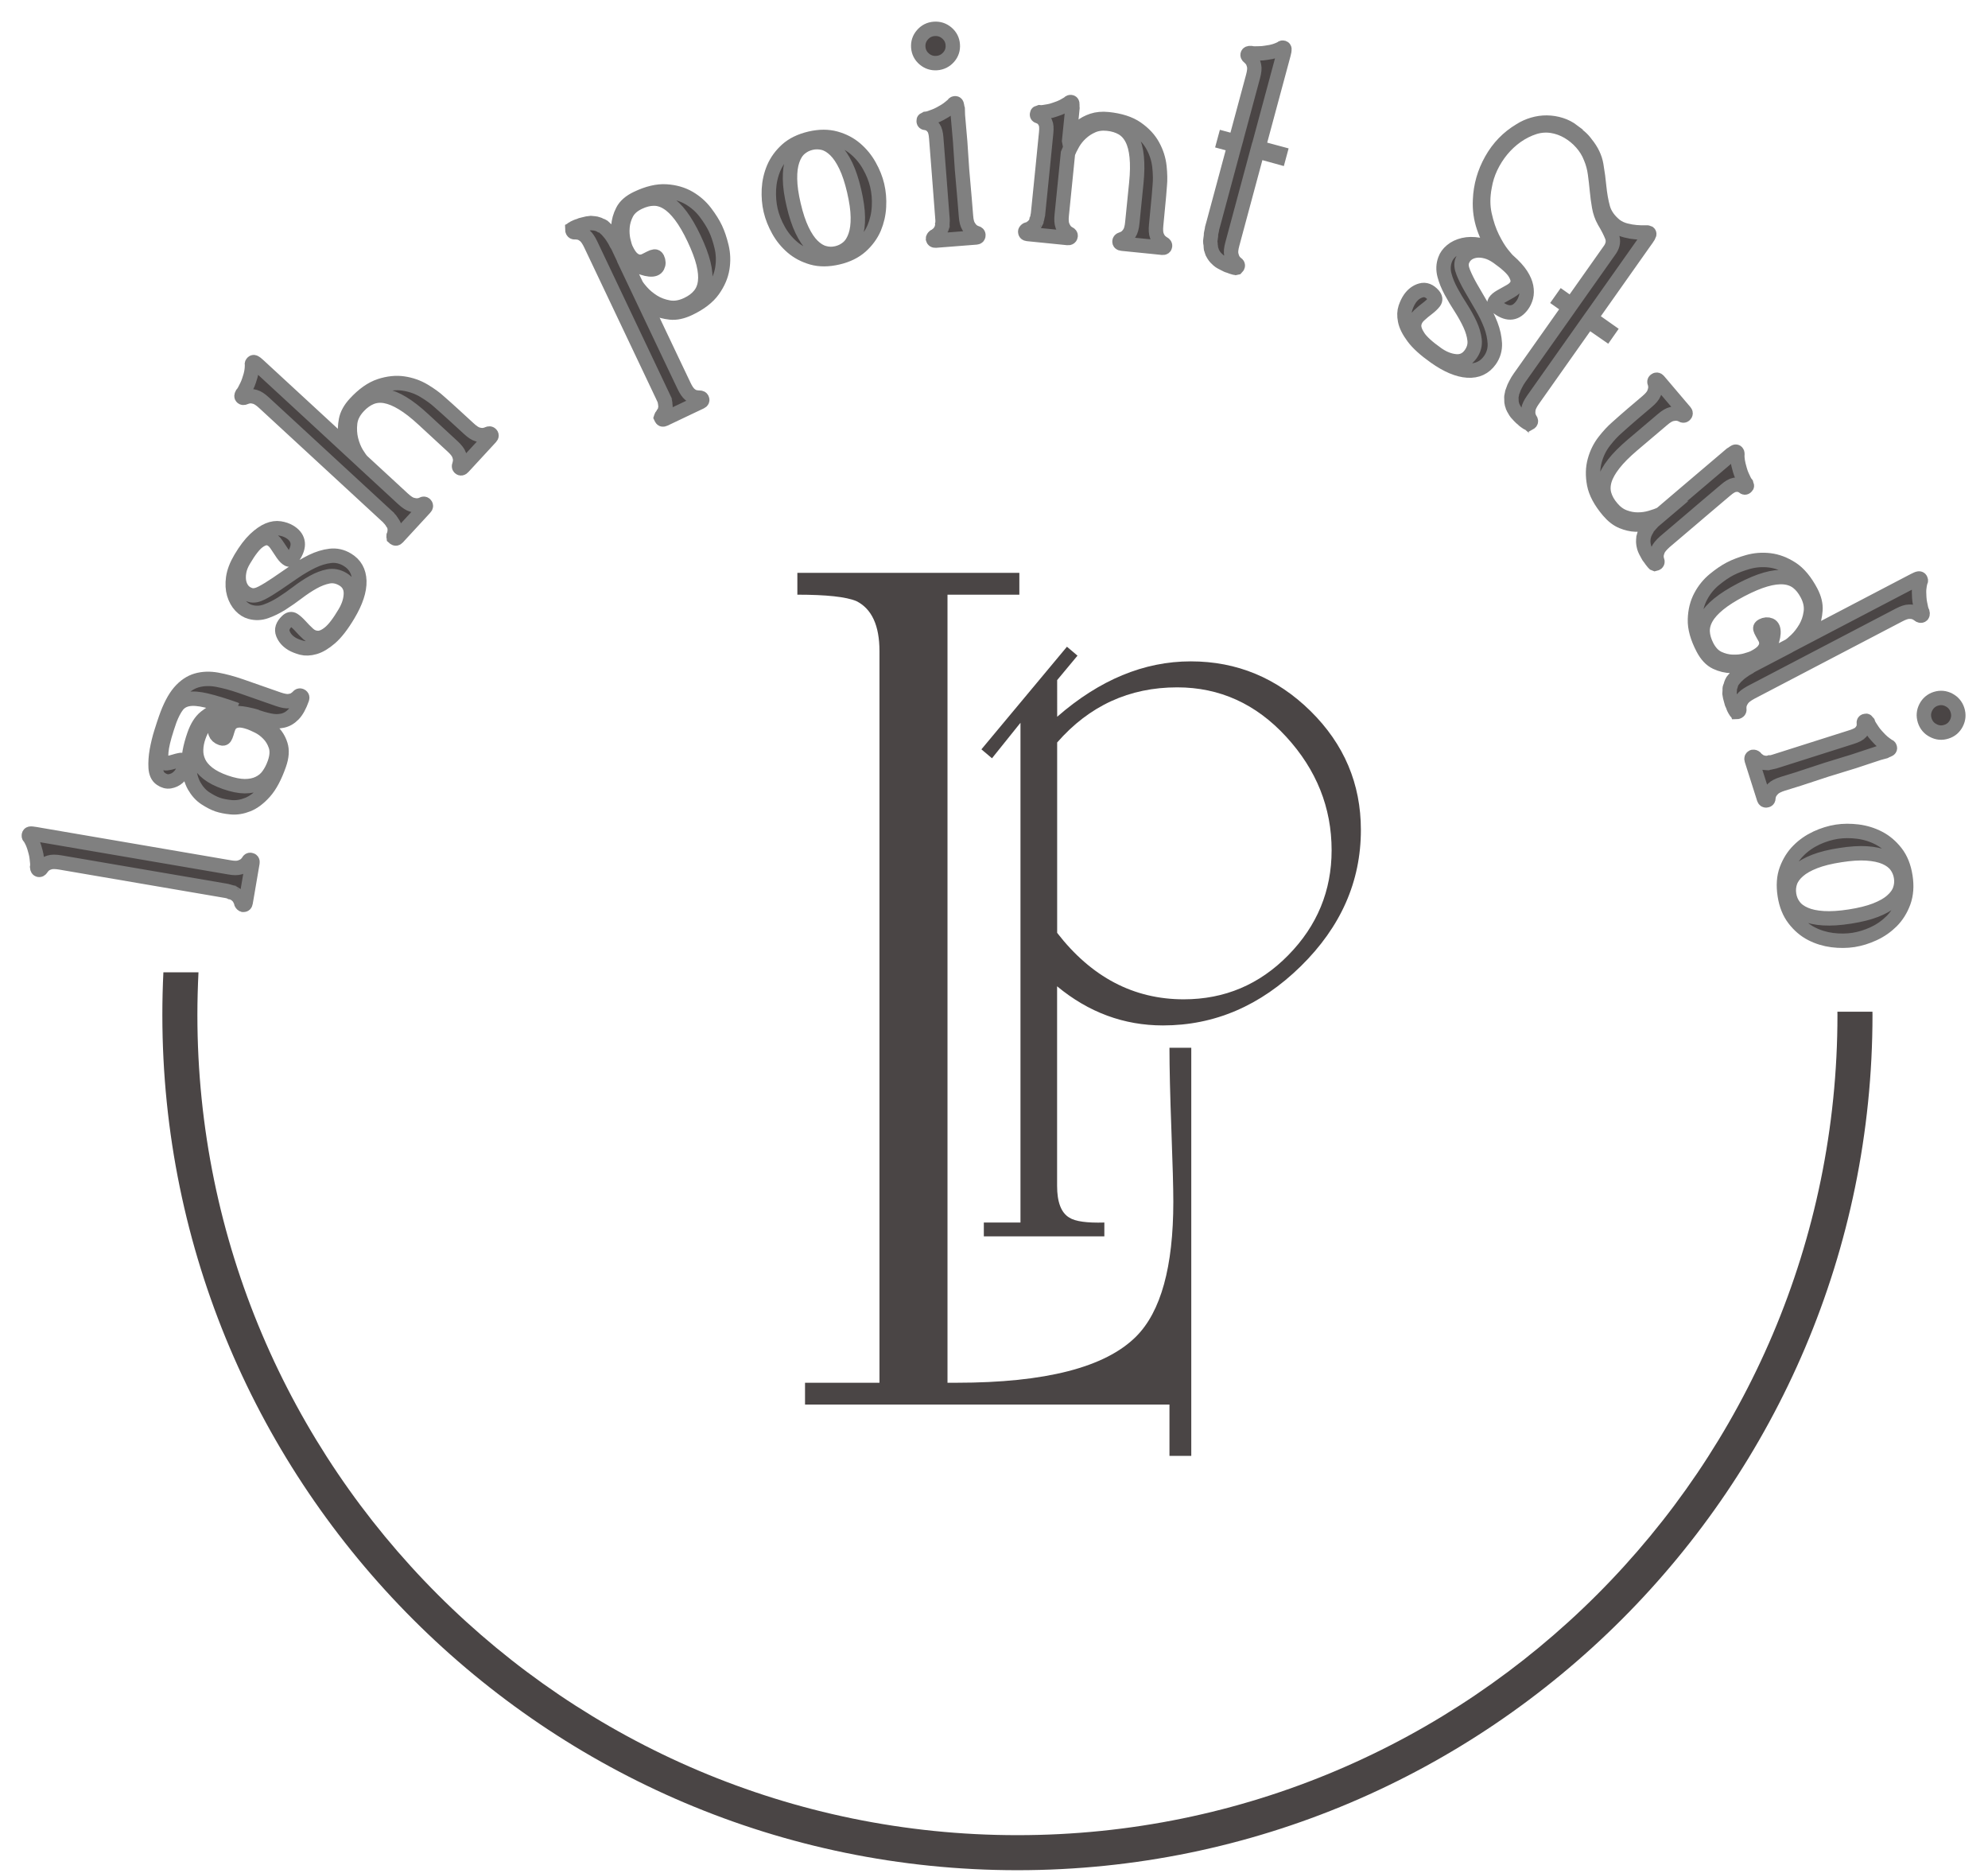 <svg width="69" height="65" viewBox="0 0 69 65" fill="none" xmlns="http://www.w3.org/2000/svg">
<path d="M8.325 30.101C8.411 30.073 8.474 30.041 8.518 30.003C8.562 29.965 8.596 29.927 8.616 29.889C8.637 29.851 8.663 29.835 8.696 29.841C8.751 29.85 8.772 29.882 8.763 29.935L8.713 30.228L8.575 31.038L8.524 31.332C8.517 31.379 8.491 31.403 8.45 31.402L8.43 31.399C8.424 31.397 8.418 31.393 8.412 31.385C8.406 31.384 8.397 31.376 8.385 31.359C8.374 31.344 8.368 31.329 8.366 31.315C8.365 31.302 8.36 31.283 8.35 31.261C8.339 31.238 8.328 31.213 8.315 31.188C8.303 31.162 8.284 31.136 8.26 31.11C8.254 31.102 8.249 31.098 8.246 31.098C8.243 31.098 8.239 31.093 8.233 31.086C8.216 31.061 8.173 31.031 8.103 30.99C8.084 30.987 8.07 30.981 8.065 30.973L8.024 30.966C8.012 30.956 7.996 30.95 7.976 30.947C7.962 30.944 7.947 30.941 7.932 30.935C7.915 30.929 7.897 30.924 7.877 30.92L7.816 30.909L3.607 30.189L2.089 29.929C1.926 29.902 1.803 29.902 1.719 29.929C1.634 29.956 1.572 29.988 1.531 30.026C1.49 30.064 1.458 30.102 1.434 30.14C1.409 30.178 1.382 30.193 1.347 30.187C1.314 30.181 1.294 30.151 1.289 30.095C1.297 30.054 1.298 30.006 1.294 29.949C1.288 29.898 1.283 29.842 1.276 29.779C1.27 29.715 1.256 29.643 1.235 29.563C1.201 29.432 1.169 29.333 1.14 29.265C1.11 29.198 1.084 29.146 1.063 29.111C1.042 29.076 1.025 29.052 1.013 29.04C1 29.028 0.997 29.008 1.002 28.98C1.007 28.953 1.022 28.936 1.048 28.93C1.073 28.924 1.133 28.929 1.227 28.945L1.44 28.982L3.747 29.377L4.718 29.543L7.38 29.999L7.956 30.098C8.117 30.128 8.24 30.128 8.325 30.101Z" fill="#4A4545" stroke="#808080" stroke-width="0.5" stroke-miterlimit="10"/>
<path d="M10.025 24.331C10.111 24.322 10.181 24.301 10.232 24.267C10.283 24.235 10.321 24.202 10.347 24.171C10.373 24.141 10.402 24.13 10.434 24.142C10.485 24.161 10.502 24.196 10.484 24.247C10.397 24.494 10.298 24.674 10.186 24.79C10.073 24.907 9.946 24.98 9.804 25.01C9.663 25.041 9.509 25.038 9.345 25.001C9.18 24.965 9.005 24.915 8.816 24.849L8.908 24.871C8.85 24.851 8.73 24.82 8.547 24.782C8.365 24.744 8.169 24.734 7.961 24.752C7.751 24.77 7.547 24.837 7.346 24.953C7.146 25.068 6.997 25.269 6.897 25.555C6.842 25.71 6.811 25.863 6.807 26.015C6.801 26.166 6.83 26.311 6.894 26.45C6.957 26.588 7.065 26.717 7.216 26.836C7.366 26.954 7.568 27.058 7.819 27.146C8.078 27.236 8.301 27.281 8.49 27.283C8.678 27.283 8.842 27.251 8.98 27.183C9.12 27.116 9.233 27.021 9.319 26.898C9.406 26.777 9.476 26.638 9.531 26.483C9.613 26.251 9.625 26.053 9.57 25.887C9.516 25.723 9.432 25.583 9.319 25.468C9.207 25.352 9.088 25.264 8.961 25.202C8.835 25.14 8.739 25.097 8.673 25.074C8.506 25.015 8.372 24.991 8.275 25C8.178 25.009 8.1 25.036 8.046 25.082C7.989 25.127 7.95 25.187 7.924 25.257C7.9 25.328 7.878 25.393 7.862 25.453C7.845 25.512 7.824 25.559 7.801 25.594C7.778 25.629 7.737 25.637 7.679 25.617C7.576 25.58 7.509 25.52 7.477 25.431C7.447 25.345 7.488 25.252 7.602 25.153C7.714 25.062 7.865 24.986 8.056 24.927C8.248 24.867 8.47 24.881 8.722 24.969C8.794 24.994 8.901 25.039 9.044 25.105C9.189 25.17 9.324 25.263 9.453 25.383C9.581 25.504 9.677 25.658 9.737 25.846C9.798 26.035 9.782 26.264 9.687 26.535C9.54 26.954 9.371 27.271 9.181 27.483C8.991 27.696 8.797 27.842 8.599 27.921C8.401 28 8.208 28.031 8.023 28.014C7.837 27.996 7.679 27.964 7.55 27.92C7.421 27.874 7.28 27.801 7.126 27.701C6.973 27.601 6.843 27.456 6.738 27.271C6.634 27.085 6.571 26.848 6.552 26.562C6.532 26.277 6.596 25.921 6.743 25.5C6.84 25.222 6.97 25.018 7.131 24.889C7.292 24.76 7.45 24.674 7.605 24.635C7.76 24.595 7.895 24.582 8.009 24.597C8.123 24.612 8.184 24.62 8.19 24.623C7.771 24.475 7.43 24.372 7.169 24.31C6.907 24.247 6.696 24.231 6.533 24.261C6.371 24.291 6.243 24.366 6.15 24.486C6.058 24.606 5.971 24.772 5.89 24.982C5.746 25.395 5.656 25.71 5.62 25.925C5.585 26.141 5.582 26.292 5.615 26.375C5.647 26.459 5.703 26.497 5.782 26.488C5.861 26.479 5.944 26.46 6.03 26.433C6.115 26.406 6.194 26.386 6.263 26.374C6.333 26.362 6.375 26.395 6.39 26.473C6.404 26.558 6.39 26.647 6.351 26.742C6.311 26.836 6.252 26.918 6.173 26.985C6.096 27.052 6.004 27.094 5.899 27.113C5.795 27.131 5.691 27.103 5.586 27.03C5.475 26.956 5.413 26.825 5.402 26.64C5.392 26.454 5.405 26.255 5.443 26.039C5.483 25.825 5.533 25.615 5.597 25.413C5.661 25.211 5.712 25.051 5.754 24.934C5.896 24.527 6.056 24.221 6.232 24.016C6.409 23.811 6.606 23.677 6.825 23.613C7.042 23.55 7.28 23.542 7.535 23.588C7.79 23.635 8.067 23.709 8.365 23.813L9.663 24.267C9.818 24.319 9.938 24.342 10.025 24.331Z" fill="#4A4545" stroke="#808080" stroke-width="0.5" stroke-miterlimit="10"/>
<path d="M8.693 20.649C8.801 20.681 8.933 20.657 9.09 20.575C9.246 20.493 9.418 20.388 9.605 20.26C9.792 20.132 9.99 19.997 10.198 19.854C10.406 19.711 10.617 19.588 10.83 19.483C11.043 19.38 11.253 19.315 11.46 19.29C11.665 19.266 11.862 19.308 12.051 19.421C12.322 19.582 12.461 19.828 12.472 20.161C12.481 20.494 12.353 20.883 12.087 21.33C11.87 21.695 11.663 21.962 11.467 22.133C11.271 22.303 11.089 22.411 10.921 22.459C10.754 22.507 10.602 22.513 10.469 22.478C10.335 22.441 10.224 22.397 10.136 22.346C9.982 22.254 9.877 22.136 9.821 21.991C9.763 21.845 9.81 21.703 9.958 21.56C10.037 21.479 10.114 21.464 10.189 21.512C10.263 21.561 10.342 21.633 10.426 21.725C10.51 21.82 10.599 21.909 10.694 21.997C10.788 22.086 10.897 22.133 11.022 22.139C11.145 22.145 11.285 22.086 11.437 21.962C11.59 21.839 11.768 21.607 11.97 21.265C12.107 21.035 12.175 20.812 12.179 20.594C12.18 20.377 12.087 20.211 11.899 20.1C11.735 20.003 11.566 19.97 11.394 20.003C11.223 20.037 11.048 20.104 10.868 20.204C10.689 20.304 10.508 20.424 10.327 20.562C10.145 20.701 9.962 20.828 9.777 20.946C9.592 21.063 9.409 21.152 9.228 21.216C9.047 21.28 8.868 21.286 8.69 21.237C8.567 21.204 8.453 21.133 8.351 21.025C8.249 20.915 8.173 20.78 8.123 20.614C8.075 20.45 8.064 20.263 8.093 20.053C8.122 19.844 8.208 19.619 8.351 19.377C8.523 19.088 8.69 18.868 8.853 18.714C9.015 18.561 9.169 18.454 9.31 18.395C9.452 18.336 9.587 18.317 9.715 18.337C9.842 18.357 9.953 18.395 10.047 18.451C10.201 18.542 10.292 18.655 10.324 18.789C10.356 18.922 10.32 19.079 10.215 19.255C10.134 19.391 10.064 19.442 10.004 19.41C9.943 19.378 9.879 19.315 9.812 19.219C9.745 19.123 9.675 19.018 9.601 18.903C9.526 18.787 9.436 18.714 9.332 18.682C9.227 18.652 9.104 18.688 8.962 18.792C8.821 18.895 8.652 19.111 8.458 19.441C8.374 19.582 8.321 19.717 8.3 19.848C8.278 19.979 8.278 20.099 8.301 20.207C8.324 20.316 8.369 20.41 8.436 20.491C8.506 20.567 8.591 20.62 8.693 20.649Z" fill="#4A4545" stroke="#808080" stroke-width="0.5" stroke-miterlimit="10"/>
<path d="M16.272 14.875C16.392 14.986 16.495 15.054 16.582 15.077C16.667 15.1 16.739 15.107 16.793 15.098C16.848 15.089 16.897 15.075 16.936 15.056C16.977 15.037 17.009 15.039 17.035 15.063C17.07 15.095 17.07 15.132 17.032 15.173L16.83 15.392L16.266 16.003L16.071 16.214C16.03 16.26 15.991 16.266 15.956 16.234C15.93 16.211 15.925 16.177 15.941 16.137C15.956 16.095 15.966 16.045 15.971 15.991C15.976 15.934 15.963 15.864 15.933 15.781C15.903 15.697 15.828 15.6 15.707 15.489L14.696 14.556C14.43 14.309 14.187 14.121 13.968 13.989C13.749 13.857 13.55 13.776 13.369 13.744C13.188 13.712 13.022 13.729 12.869 13.793C12.717 13.857 12.572 13.961 12.438 14.107C12.271 14.288 12.175 14.48 12.153 14.682C12.13 14.884 12.141 15.075 12.186 15.258C12.232 15.44 12.297 15.6 12.379 15.737C12.463 15.873 12.53 15.966 12.58 16.012L13.56 16.916L13.99 17.313C14.111 17.424 14.214 17.492 14.3 17.515C14.386 17.538 14.459 17.547 14.516 17.539C14.574 17.532 14.623 17.518 14.659 17.497C14.697 17.476 14.729 17.477 14.754 17.5C14.794 17.536 14.793 17.579 14.75 17.623L14.556 17.834L13.999 18.438L13.797 18.657C13.765 18.692 13.73 18.698 13.697 18.675L13.682 18.661L13.667 18.648C13.665 18.628 13.664 18.616 13.658 18.611C13.658 18.591 13.661 18.575 13.67 18.559C13.679 18.544 13.685 18.524 13.69 18.5C13.694 18.476 13.697 18.448 13.7 18.419C13.703 18.391 13.703 18.359 13.697 18.325C13.697 18.316 13.695 18.31 13.693 18.307C13.69 18.304 13.688 18.299 13.688 18.289C13.686 18.269 13.682 18.248 13.671 18.223C13.661 18.199 13.645 18.173 13.624 18.146C13.618 18.132 13.61 18.12 13.601 18.111C13.595 18.097 13.588 18.085 13.579 18.076C13.568 18.067 13.563 18.059 13.563 18.055C13.563 18.05 13.559 18.043 13.548 18.033C13.518 18.006 13.495 17.98 13.48 17.956L13.434 17.915L10.295 15.019L9.163 13.975C9.043 13.864 8.939 13.796 8.853 13.773C8.768 13.75 8.696 13.742 8.642 13.752C8.587 13.761 8.538 13.776 8.499 13.794C8.458 13.812 8.426 13.811 8.4 13.787C8.374 13.764 8.376 13.727 8.403 13.677C8.43 13.647 8.458 13.607 8.485 13.557C8.508 13.513 8.534 13.461 8.562 13.405C8.591 13.349 8.619 13.28 8.645 13.201C8.689 13.074 8.716 12.973 8.727 12.9C8.739 12.827 8.745 12.77 8.745 12.729C8.746 12.688 8.745 12.659 8.742 12.642C8.739 12.625 8.746 12.607 8.765 12.587C8.783 12.568 8.804 12.561 8.83 12.571C8.854 12.58 8.901 12.616 8.973 12.681L9.131 12.827L10.852 14.414L11.577 15.083L12.172 15.633C12.078 15.463 12.019 15.285 11.992 15.103C11.966 14.949 11.972 14.775 12.008 14.579C12.045 14.382 12.151 14.189 12.328 13.998C12.612 13.691 12.898 13.489 13.185 13.394C13.472 13.3 13.746 13.271 14.004 13.309C14.262 13.347 14.5 13.431 14.716 13.56C14.931 13.689 15.111 13.819 15.251 13.949C15.431 14.107 15.606 14.262 15.775 14.419C15.947 14.574 16.111 14.726 16.272 14.875Z" fill="#4A4545" stroke="#808080" stroke-width="0.5" stroke-miterlimit="10"/>
<path d="M22.109 6.883C22.486 6.703 22.825 6.624 23.126 6.644C23.427 6.664 23.689 6.74 23.916 6.872C24.141 7.004 24.329 7.17 24.482 7.371C24.634 7.571 24.75 7.758 24.833 7.932C24.915 8.105 24.985 8.313 25.044 8.558C25.103 8.802 25.112 9.053 25.071 9.312C25.03 9.57 24.922 9.822 24.746 10.069C24.57 10.315 24.293 10.528 23.915 10.707C23.679 10.819 23.463 10.865 23.267 10.844C23.071 10.823 22.904 10.778 22.764 10.707C22.597 10.628 22.445 10.514 22.306 10.368L22.654 11.101L23.332 12.53L23.522 12.928L23.738 13.382C23.808 13.531 23.878 13.633 23.945 13.688C24.012 13.742 24.076 13.776 24.133 13.785C24.191 13.796 24.241 13.8 24.282 13.8C24.323 13.8 24.352 13.814 24.366 13.846C24.386 13.888 24.372 13.922 24.322 13.946L24.062 14.069L23.32 14.422L23.06 14.545C23.01 14.568 22.977 14.562 22.96 14.525L22.955 14.516L22.942 14.489L22.951 14.461C22.957 14.443 22.966 14.427 22.98 14.414C22.992 14.401 23.001 14.385 23.009 14.367C23.05 14.325 23.077 14.27 23.091 14.203C23.088 14.197 23.088 14.192 23.091 14.191C23.094 14.189 23.094 14.185 23.091 14.179C23.101 14.136 23.1 14.08 23.089 14.008C23.086 14.002 23.086 13.996 23.088 13.992C23.089 13.987 23.088 13.978 23.081 13.966C23.078 13.96 23.078 13.954 23.08 13.949C23.081 13.945 23.08 13.935 23.074 13.923C23.065 13.905 23.062 13.891 23.066 13.882L23.022 13.79L23.018 13.78L22.996 13.733L22.592 12.881L20.505 8.485C20.435 8.336 20.365 8.236 20.298 8.179C20.23 8.125 20.168 8.09 20.108 8.076C20.049 8.062 19.999 8.058 19.959 8.061C19.92 8.065 19.893 8.052 19.877 8.02C19.865 7.995 19.861 7.976 19.861 7.959C19.873 7.953 19.88 7.945 19.884 7.936C19.89 7.933 19.894 7.93 19.896 7.925C19.897 7.921 19.905 7.916 19.917 7.91C19.947 7.895 19.976 7.883 20 7.871C20.025 7.859 20.054 7.849 20.089 7.84C20.119 7.825 20.146 7.814 20.169 7.807C20.192 7.799 20.218 7.793 20.245 7.789C20.312 7.772 20.359 7.761 20.387 7.755C20.408 7.752 20.429 7.751 20.45 7.748C20.472 7.745 20.493 7.743 20.514 7.74C20.545 7.742 20.584 7.745 20.633 7.752C20.663 7.754 20.701 7.761 20.747 7.778C20.771 7.783 20.805 7.796 20.846 7.822C20.87 7.825 20.903 7.84 20.944 7.866C20.957 7.875 20.97 7.889 20.984 7.904C20.999 7.919 21.013 7.933 21.025 7.942C21.046 7.954 21.074 7.983 21.11 8.027C21.172 8.096 21.221 8.16 21.258 8.219C21.285 8.26 21.308 8.298 21.329 8.333C21.35 8.368 21.372 8.41 21.396 8.46C21.417 8.489 21.435 8.52 21.451 8.553C21.467 8.587 21.484 8.623 21.501 8.66L22.072 9.865C22.101 9.927 22.169 10.017 22.276 10.137C22.382 10.257 22.515 10.367 22.671 10.467C22.829 10.567 23.009 10.634 23.212 10.671C23.416 10.707 23.629 10.672 23.852 10.566C24.032 10.481 24.174 10.376 24.278 10.249C24.383 10.125 24.447 9.971 24.471 9.789C24.495 9.607 24.477 9.392 24.416 9.144C24.355 8.897 24.247 8.609 24.092 8.281C23.937 7.953 23.782 7.688 23.629 7.485C23.475 7.281 23.32 7.13 23.165 7.035C23.01 6.937 22.851 6.89 22.688 6.892C22.525 6.893 22.355 6.936 22.176 7.021C21.972 7.118 21.829 7.244 21.747 7.4C21.666 7.556 21.619 7.716 21.606 7.881C21.592 8.047 21.603 8.199 21.634 8.339C21.666 8.479 21.698 8.581 21.727 8.641C21.803 8.802 21.879 8.913 21.955 8.977C22.031 9.04 22.104 9.076 22.176 9.082C22.247 9.09 22.317 9.078 22.385 9.046C22.454 9.014 22.515 8.982 22.569 8.953C22.624 8.924 22.673 8.906 22.715 8.901C22.758 8.897 22.791 8.918 22.816 8.968C22.863 9.067 22.864 9.16 22.822 9.243C22.779 9.328 22.685 9.363 22.542 9.348C22.399 9.333 22.238 9.28 22.063 9.189C21.887 9.097 21.742 8.932 21.628 8.69C21.596 8.622 21.558 8.511 21.516 8.357C21.473 8.204 21.455 8.035 21.464 7.854C21.472 7.672 21.522 7.494 21.613 7.317C21.701 7.143 21.867 6.998 22.109 6.883Z" fill="#4A4545" stroke="#808080" stroke-width="0.5" stroke-miterlimit="10"/>
<path d="M28.114 4.809C28.441 4.733 28.738 4.732 29.005 4.806C29.273 4.881 29.502 5.001 29.695 5.167C29.888 5.332 30.049 5.528 30.175 5.755C30.303 5.981 30.393 6.208 30.446 6.434C30.501 6.668 30.522 6.915 30.508 7.173C30.495 7.433 30.438 7.679 30.34 7.913C30.239 8.147 30.087 8.357 29.881 8.543C29.674 8.728 29.408 8.859 29.081 8.935C28.748 9.012 28.449 9.014 28.186 8.939C27.921 8.863 27.693 8.743 27.5 8.578C27.307 8.412 27.146 8.216 27.02 7.989C26.894 7.763 26.802 7.533 26.748 7.299C26.695 7.073 26.675 6.83 26.687 6.57C26.701 6.31 26.757 6.063 26.856 5.829C26.956 5.595 27.107 5.386 27.31 5.202C27.512 5.019 27.781 4.887 28.114 4.809ZM29.046 8.787C29.192 8.752 29.321 8.687 29.432 8.591C29.543 8.495 29.628 8.359 29.689 8.182C29.75 8.006 29.779 7.79 29.774 7.535C29.771 7.279 29.727 6.975 29.645 6.621C29.564 6.275 29.469 5.986 29.358 5.755C29.247 5.524 29.127 5.343 28.993 5.212C28.861 5.082 28.722 4.998 28.581 4.961C28.438 4.925 28.294 4.923 28.148 4.957C28.002 4.992 27.873 5.057 27.762 5.153C27.651 5.249 27.564 5.386 27.505 5.562C27.444 5.738 27.415 5.954 27.42 6.209C27.423 6.465 27.465 6.766 27.547 7.112C27.629 7.465 27.727 7.757 27.838 7.988C27.949 8.219 28.069 8.4 28.202 8.53C28.335 8.661 28.473 8.745 28.614 8.781C28.756 8.821 28.9 8.822 29.046 8.787Z" fill="#4A4545" stroke="#808080" stroke-width="0.5" stroke-miterlimit="10"/>
<path d="M32.516 2.189C32.35 2.201 32.206 2.154 32.08 2.048C31.954 1.941 31.885 1.806 31.872 1.642C31.86 1.478 31.907 1.333 32.015 1.209C32.123 1.084 32.259 1.014 32.425 1.002C32.591 0.99 32.735 1.037 32.861 1.143C32.987 1.25 33.057 1.385 33.069 1.549C33.082 1.713 33.035 1.858 32.927 1.982C32.817 2.107 32.68 2.175 32.516 2.189ZM33.527 7.495C33.539 7.659 33.569 7.778 33.617 7.854C33.664 7.93 33.711 7.985 33.758 8.018C33.805 8.052 33.849 8.074 33.892 8.085C33.934 8.096 33.956 8.119 33.959 8.152C33.963 8.207 33.937 8.236 33.883 8.24L33.586 8.263L32.767 8.327L32.471 8.35C32.423 8.353 32.395 8.334 32.384 8.295L32.382 8.275C32.382 8.269 32.386 8.261 32.392 8.254C32.392 8.248 32.398 8.236 32.41 8.222C32.422 8.207 32.436 8.198 32.449 8.193C32.463 8.188 32.48 8.179 32.498 8.164C32.518 8.149 32.539 8.132 32.562 8.112C32.585 8.094 32.604 8.07 32.623 8.041C32.629 8.033 32.632 8.029 32.632 8.024C32.632 8.021 32.635 8.015 32.641 8.008C32.659 7.985 32.68 7.936 32.702 7.859C32.7 7.839 32.702 7.824 32.709 7.818L32.706 7.777C32.712 7.763 32.714 7.745 32.712 7.725C32.711 7.711 32.712 7.696 32.714 7.678C32.715 7.661 32.717 7.641 32.714 7.621L32.709 7.561L32.585 5.943L32.51 4.981L32.495 4.787C32.483 4.623 32.452 4.509 32.405 4.443C32.358 4.378 32.311 4.334 32.262 4.309C32.215 4.285 32.17 4.271 32.127 4.268C32.084 4.265 32.062 4.246 32.059 4.212C32.056 4.179 32.062 4.159 32.075 4.154C32.089 4.15 32.109 4.139 32.135 4.124C32.176 4.121 32.224 4.11 32.278 4.092C32.325 4.075 32.378 4.056 32.439 4.033C32.499 4.011 32.566 3.98 32.639 3.94C32.759 3.876 32.847 3.821 32.907 3.776C32.966 3.73 33.01 3.694 33.039 3.668C33.068 3.642 33.088 3.621 33.097 3.607C33.106 3.593 33.124 3.584 33.151 3.583C33.187 3.58 33.206 3.604 33.214 3.656C33.221 3.706 33.229 3.749 33.24 3.782L33.246 3.998L33.326 4.919L33.39 5.883L33.48 6.916L33.527 7.495Z" fill="#4A4545" stroke="#808080" stroke-width="0.5" stroke-miterlimit="10"/>
<path d="M40.128 7.813C40.112 7.977 40.121 8.099 40.153 8.182C40.186 8.264 40.223 8.325 40.264 8.363C40.305 8.401 40.344 8.432 40.384 8.453C40.423 8.474 40.441 8.502 40.437 8.535C40.432 8.582 40.402 8.603 40.349 8.599L40.052 8.568L39.225 8.485L38.94 8.456C38.879 8.45 38.85 8.423 38.855 8.375C38.858 8.342 38.88 8.318 38.923 8.305C38.965 8.293 39.011 8.272 39.058 8.242C39.105 8.213 39.154 8.16 39.203 8.087C39.251 8.012 39.285 7.894 39.3 7.731L39.438 6.363C39.475 6.003 39.479 5.694 39.453 5.44C39.428 5.186 39.373 4.978 39.289 4.816C39.206 4.653 39.093 4.53 38.95 4.446C38.807 4.363 38.637 4.311 38.44 4.291C38.242 4.271 38.067 4.296 37.917 4.363C37.765 4.429 37.633 4.516 37.519 4.623C37.404 4.727 37.31 4.846 37.236 4.975C37.161 5.106 37.105 5.22 37.067 5.319L37.014 5.849L36.91 6.881L36.851 7.463C36.834 7.628 36.844 7.749 36.876 7.833C36.909 7.915 36.946 7.977 36.985 8.02C37.026 8.062 37.066 8.091 37.105 8.109C37.145 8.128 37.163 8.153 37.16 8.187C37.154 8.242 37.12 8.266 37.059 8.26L36.774 8.231L35.956 8.149L35.66 8.119C35.612 8.114 35.587 8.091 35.584 8.049L35.585 8.029C35.585 8.023 35.59 8.015 35.597 8.009C35.597 8.003 35.606 7.992 35.621 7.98C35.637 7.968 35.65 7.96 35.666 7.959C35.679 7.957 35.697 7.95 35.719 7.939C35.74 7.927 35.764 7.915 35.79 7.9C35.816 7.884 35.84 7.865 35.863 7.84C35.871 7.834 35.875 7.83 35.875 7.827C35.875 7.824 35.88 7.819 35.888 7.813C35.903 7.801 35.916 7.783 35.929 7.76C35.941 7.737 35.956 7.71 35.973 7.676L35.977 7.635C35.985 7.623 35.989 7.609 35.991 7.596C35.998 7.583 36.005 7.567 36.006 7.545C36.011 7.504 36.017 7.471 36.026 7.444L36.032 7.383L36.195 5.769L36.29 4.808L36.31 4.613C36.327 4.449 36.318 4.332 36.284 4.259C36.251 4.188 36.213 4.135 36.17 4.103C36.129 4.071 36.088 4.049 36.047 4.039C36.008 4.028 35.989 4.005 35.992 3.972C35.995 3.939 36.005 3.92 36.018 3.917C36.032 3.916 36.053 3.908 36.082 3.897C36.123 3.902 36.172 3.899 36.227 3.891C36.275 3.882 36.331 3.873 36.395 3.863C36.459 3.852 36.529 3.834 36.608 3.806C36.736 3.764 36.833 3.726 36.898 3.691C36.964 3.656 37.012 3.628 37.046 3.607C37.079 3.586 37.1 3.569 37.113 3.557C37.125 3.545 37.143 3.539 37.17 3.542C37.204 3.545 37.221 3.572 37.219 3.624C37.218 3.676 37.218 3.718 37.222 3.753L37.201 3.967L37.108 4.887L37.11 4.898C37.137 4.838 37.184 4.762 37.251 4.67C37.319 4.577 37.407 4.486 37.517 4.398C37.626 4.309 37.759 4.238 37.915 4.185C38.072 4.132 38.253 4.115 38.458 4.136C38.874 4.179 39.206 4.285 39.455 4.458C39.703 4.632 39.89 4.832 40.014 5.062C40.139 5.291 40.215 5.531 40.242 5.781C40.268 6.032 40.273 6.252 40.253 6.442C40.236 6.681 40.215 6.915 40.192 7.143C40.172 7.372 40.15 7.596 40.128 7.813Z" fill="#4A4545" stroke="#808080" stroke-width="0.5" stroke-miterlimit="10"/>
<path d="M43.639 5.249L42.772 8.47C42.729 8.628 42.717 8.751 42.737 8.837C42.756 8.924 42.782 8.991 42.816 9.04C42.849 9.088 42.884 9.123 42.919 9.148C42.956 9.172 42.969 9.199 42.96 9.233C42.957 9.246 42.945 9.265 42.924 9.287L42.901 9.292C42.895 9.29 42.889 9.29 42.884 9.293C42.88 9.296 42.87 9.295 42.858 9.292C42.772 9.269 42.714 9.249 42.682 9.234C42.648 9.225 42.621 9.216 42.598 9.207C42.575 9.198 42.553 9.186 42.528 9.172C42.466 9.141 42.422 9.119 42.398 9.105C42.373 9.091 42.352 9.079 42.334 9.067C42.316 9.055 42.3 9.044 42.29 9.034C42.244 8.992 42.214 8.964 42.197 8.945C42.165 8.909 42.141 8.877 42.127 8.853L42.077 8.764L42.042 8.66C42.033 8.643 42.028 8.625 42.03 8.603C42.031 8.582 42.028 8.564 42.019 8.547C42.016 8.532 42.016 8.514 42.018 8.494C42.019 8.473 42.016 8.451 42.009 8.427C42.004 8.391 42.005 8.353 42.013 8.312C42.021 8.27 42.025 8.229 42.03 8.188C42.028 8.138 42.034 8.094 42.045 8.055C42.056 8.015 42.065 7.968 42.072 7.913L42.132 7.696L42.834 5.089L42.848 5.039L42.481 4.94L42.516 4.811L42.883 4.91L43.492 2.65C43.535 2.491 43.547 2.368 43.527 2.282C43.507 2.195 43.481 2.13 43.447 2.084C43.413 2.04 43.378 2.004 43.343 1.976C43.308 1.949 43.294 1.918 43.304 1.886C43.313 1.853 43.348 1.838 43.411 1.841C43.445 1.85 43.489 1.855 43.545 1.856C43.588 1.853 43.644 1.853 43.711 1.853C43.778 1.853 43.852 1.847 43.934 1.833C44.074 1.815 44.179 1.792 44.249 1.769C44.319 1.745 44.372 1.725 44.41 1.707C44.447 1.689 44.472 1.674 44.486 1.663C44.5 1.652 44.517 1.649 44.536 1.655L44.547 1.658C44.567 1.665 44.579 1.68 44.582 1.706C44.585 1.731 44.574 1.791 44.55 1.883L44.494 2.092L43.676 5.126L44.419 5.326L44.384 5.455L43.639 5.249Z" fill="#4A4545" stroke="#808080" stroke-width="0.5" stroke-miterlimit="10"/>
<path d="M55.132 11.148L53.208 13.873C53.114 14.007 53.06 14.118 53.048 14.206C53.036 14.294 53.038 14.366 53.053 14.422C53.068 14.478 53.088 14.524 53.114 14.559C53.139 14.594 53.143 14.625 53.123 14.653C53.115 14.663 53.097 14.677 53.071 14.691C53.06 14.683 53.053 14.682 53.048 14.688C53.038 14.68 53.029 14.676 53.024 14.677C53.02 14.679 53.012 14.674 53 14.666C52.972 14.647 52.947 14.629 52.924 14.613C52.901 14.598 52.878 14.577 52.854 14.551C52.82 14.527 52.779 14.49 52.732 14.44C52.714 14.419 52.697 14.4 52.682 14.385C52.667 14.37 52.65 14.353 52.632 14.331C52.614 14.309 52.589 14.271 52.56 14.218C52.541 14.188 52.522 14.153 52.506 14.116C52.503 14.097 52.497 14.078 52.489 14.06C52.481 14.042 52.475 14.024 52.472 14.004C52.463 13.981 52.46 13.944 52.46 13.896C52.457 13.876 52.456 13.843 52.457 13.794C52.457 13.77 52.46 13.748 52.465 13.73C52.469 13.712 52.472 13.695 52.475 13.68C52.478 13.64 52.489 13.601 52.507 13.565C52.536 13.476 52.568 13.402 52.602 13.342C52.623 13.3 52.645 13.259 52.668 13.221C52.691 13.183 52.717 13.143 52.744 13.105L52.875 12.921L54.433 10.716L54.462 10.673L54.152 10.454L54.229 10.345L54.539 10.564L55.889 8.652C55.986 8.503 56.006 8.352 55.949 8.203C55.891 8.054 55.8 7.877 55.676 7.671C55.591 7.519 55.533 7.352 55.502 7.171C55.47 6.99 55.445 6.803 55.427 6.609C55.409 6.414 55.386 6.221 55.36 6.027C55.334 5.832 55.284 5.645 55.208 5.467C55.137 5.284 55.033 5.113 54.895 4.958C54.758 4.803 54.602 4.674 54.427 4.571C54.252 4.469 54.065 4.4 53.866 4.368C53.667 4.337 53.466 4.35 53.266 4.41C53.038 4.482 52.828 4.589 52.635 4.724C52.442 4.861 52.272 5.021 52.121 5.203C51.971 5.385 51.844 5.586 51.741 5.802C51.639 6.018 51.568 6.243 51.53 6.475C51.462 6.82 51.462 7.146 51.528 7.448C51.595 7.75 51.685 8.018 51.799 8.249C51.913 8.48 52.027 8.667 52.142 8.813C52.258 8.957 52.332 9.041 52.366 9.065C52.557 9.234 52.699 9.391 52.793 9.536C52.887 9.682 52.947 9.821 52.971 9.951C52.995 10.082 52.994 10.201 52.966 10.306C52.937 10.411 52.896 10.503 52.84 10.581C52.623 10.888 52.349 10.926 52.019 10.693C51.89 10.602 51.846 10.526 51.884 10.467C51.922 10.406 51.99 10.348 52.089 10.292C52.188 10.236 52.299 10.173 52.422 10.105C52.545 10.037 52.626 9.953 52.662 9.854C52.699 9.754 52.673 9.629 52.583 9.477C52.493 9.325 52.291 9.14 51.978 8.918C51.844 8.824 51.711 8.758 51.58 8.725C51.449 8.691 51.328 8.682 51.215 8.699C51.103 8.716 51.005 8.755 50.926 8.814C50.846 8.875 50.787 8.954 50.75 9.055C50.709 9.159 50.723 9.295 50.791 9.46C50.859 9.626 50.949 9.807 51.062 10.003C51.174 10.199 51.294 10.406 51.422 10.622C51.55 10.838 51.656 11.055 51.741 11.274C51.825 11.493 51.872 11.709 51.883 11.92C51.892 12.131 51.835 12.324 51.714 12.497C51.528 12.76 51.268 12.88 50.937 12.859C50.604 12.838 50.229 12.68 49.809 12.383C49.463 12.139 49.21 11.911 49.054 11.699C48.897 11.488 48.801 11.297 48.768 11.126C48.733 10.956 48.739 10.806 48.783 10.678C48.827 10.55 48.879 10.444 48.938 10.36C49.042 10.214 49.168 10.12 49.32 10.078C49.472 10.034 49.615 10.09 49.75 10.243C49.823 10.328 49.832 10.409 49.776 10.482C49.719 10.555 49.642 10.629 49.545 10.702C49.447 10.775 49.349 10.857 49.251 10.948C49.154 11.04 49.098 11.145 49.084 11.265C49.071 11.385 49.119 11.528 49.229 11.693C49.338 11.859 49.555 12.055 49.879 12.285C50.092 12.435 50.306 12.519 50.524 12.539C50.741 12.558 50.914 12.475 51.045 12.291C51.156 12.134 51.2 11.97 51.18 11.795C51.16 11.622 51.107 11.443 51.021 11.256C50.934 11.069 50.829 10.88 50.706 10.687C50.581 10.496 50.467 10.304 50.364 10.113C50.261 9.923 50.183 9.734 50.135 9.549C50.086 9.363 50.092 9.184 50.156 9.011C50.195 8.897 50.27 8.792 50.382 8.699C50.493 8.606 50.63 8.541 50.791 8.503C50.952 8.465 51.129 8.463 51.325 8.495C51.519 8.529 51.724 8.612 51.939 8.746C51.75 8.479 51.604 8.194 51.501 7.89C51.398 7.586 51.353 7.269 51.37 6.937C51.389 6.448 51.521 5.986 51.766 5.551C52.01 5.116 52.342 4.774 52.76 4.525C52.896 4.437 53.045 4.37 53.203 4.323C53.361 4.276 53.523 4.253 53.685 4.254C53.848 4.256 54.008 4.28 54.166 4.33C54.324 4.379 54.468 4.454 54.599 4.554L54.593 4.563C54.676 4.622 54.757 4.686 54.836 4.753C54.915 4.82 54.985 4.897 55.049 4.986C55.242 5.223 55.36 5.469 55.404 5.727C55.448 5.986 55.483 6.24 55.506 6.49C55.531 6.741 55.572 6.981 55.634 7.209C55.695 7.437 55.841 7.644 56.069 7.831C56.181 7.91 56.3 7.965 56.429 7.997C56.556 8.029 56.678 8.05 56.794 8.059C56.908 8.068 57.005 8.071 57.082 8.068C57.16 8.065 57.206 8.067 57.216 8.074C57.239 8.089 57.247 8.111 57.242 8.137C57.236 8.162 57.206 8.214 57.151 8.292L57.032 8.459L55.214 11.034L55.834 11.471L55.757 11.581L55.132 11.148Z" fill="#4A4545" stroke="#808080" stroke-width="0.5" stroke-miterlimit="10"/>
<path d="M57.544 19.091C57.511 19.174 57.494 19.243 57.494 19.303C57.494 19.36 57.502 19.411 57.519 19.45C57.535 19.49 57.529 19.522 57.504 19.543C57.493 19.552 57.473 19.56 57.443 19.567L57.421 19.558C57.417 19.553 57.412 19.55 57.408 19.549C57.403 19.549 57.395 19.543 57.388 19.532C57.33 19.464 57.294 19.415 57.276 19.385C57.253 19.359 57.236 19.336 57.222 19.315C57.21 19.295 57.196 19.271 57.184 19.247C57.151 19.186 57.127 19.142 57.114 19.117C57.102 19.091 57.092 19.069 57.084 19.049C57.076 19.029 57.07 19.011 57.066 18.997C57.05 18.938 57.043 18.895 57.04 18.871C57.034 18.822 57.032 18.783 57.035 18.754L57.043 18.652L57.073 18.546C57.075 18.526 57.081 18.509 57.092 18.496C57.102 18.482 57.111 18.464 57.117 18.439C57.123 18.426 57.133 18.41 57.146 18.394C57.16 18.378 57.167 18.36 57.169 18.34C57.192 18.304 57.218 18.271 57.247 18.242C57.276 18.213 57.304 18.183 57.33 18.151C57.336 18.137 57.35 18.12 57.37 18.103C57.335 18.116 57.263 18.135 57.154 18.166C57.044 18.196 56.915 18.208 56.768 18.204C56.62 18.199 56.464 18.163 56.3 18.096C56.136 18.029 55.977 17.907 55.827 17.73C55.552 17.406 55.386 17.097 55.33 16.804C55.274 16.511 55.28 16.238 55.35 15.986C55.418 15.734 55.529 15.51 55.681 15.314C55.833 15.118 55.985 14.956 56.136 14.826C56.313 14.667 56.49 14.512 56.664 14.363C56.839 14.214 57.008 14.071 57.169 13.934C57.294 13.828 57.373 13.733 57.406 13.651C57.44 13.569 57.456 13.499 57.456 13.44C57.456 13.382 57.449 13.332 57.432 13.293C57.415 13.253 57.421 13.221 57.447 13.2C57.488 13.165 57.528 13.168 57.563 13.209L57.756 13.435L58.288 14.062L58.481 14.288C58.516 14.329 58.513 14.369 58.472 14.404C58.446 14.427 58.414 14.427 58.377 14.404C58.341 14.381 58.294 14.366 58.236 14.355C58.178 14.346 58.107 14.351 58.02 14.37C57.934 14.39 57.827 14.452 57.703 14.559L56.661 15.442C56.385 15.678 56.167 15.895 56.011 16.096C55.854 16.296 55.748 16.485 55.695 16.659C55.642 16.834 55.637 17.001 55.682 17.161C55.728 17.321 55.815 17.476 55.944 17.626C56.072 17.778 56.216 17.883 56.374 17.942C56.532 18.002 56.687 18.03 56.841 18.03C56.993 18.03 57.142 18.011 57.286 17.968C57.431 17.927 57.551 17.883 57.646 17.837L57.694 17.798L58.273 17.305L58.476 17.132L59.212 16.507L59.916 15.909L60.08 15.769C60.11 15.752 60.147 15.728 60.188 15.697C60.229 15.667 60.261 15.664 60.283 15.691C60.297 15.706 60.302 15.725 60.302 15.743C60.3 15.763 60.299 15.79 60.299 15.826C60.299 15.863 60.303 15.919 60.314 15.995C60.325 16.071 60.349 16.174 60.387 16.304C60.41 16.383 60.434 16.453 60.461 16.511C60.489 16.568 60.511 16.62 60.533 16.666C60.557 16.716 60.583 16.757 60.61 16.789C60.618 16.819 60.624 16.839 60.63 16.852C60.636 16.865 60.627 16.883 60.6 16.904C60.574 16.927 60.545 16.924 60.513 16.896C60.481 16.869 60.44 16.848 60.392 16.833C60.341 16.816 60.278 16.814 60.198 16.828C60.119 16.842 60.017 16.901 59.893 17.008L59.744 17.134L59.008 17.758L58.805 17.932L57.78 18.803C57.657 18.915 57.578 19.009 57.544 19.091Z" fill="#4A4545" stroke="#808080" stroke-width="0.5" stroke-miterlimit="10"/>
<path d="M60.474 24.259C60.423 24.332 60.392 24.398 60.378 24.454C60.366 24.51 60.363 24.56 60.369 24.603C60.375 24.645 60.364 24.674 60.334 24.691C60.309 24.703 60.29 24.711 60.274 24.711C60.268 24.699 60.261 24.691 60.252 24.688C60.249 24.682 60.244 24.679 60.239 24.677C60.235 24.676 60.229 24.67 60.223 24.658C60.208 24.627 60.192 24.6 60.18 24.576C60.168 24.551 60.156 24.522 60.147 24.489C60.132 24.459 60.119 24.433 60.11 24.41C60.103 24.387 60.095 24.361 60.089 24.334C60.069 24.267 60.056 24.22 60.05 24.192C60.046 24.171 60.042 24.15 60.039 24.129C60.036 24.107 60.031 24.086 60.028 24.065C60.028 24.034 60.03 23.995 60.036 23.945C60.031 23.893 60.039 23.855 60.057 23.829C60.063 23.811 60.069 23.793 60.074 23.774C60.08 23.756 60.086 23.738 60.09 23.72C60.097 23.701 60.11 23.67 60.135 23.627C60.144 23.615 60.156 23.601 60.171 23.584C60.186 23.569 60.198 23.556 60.208 23.542C60.22 23.521 60.245 23.49 60.288 23.454C60.353 23.388 60.416 23.337 60.474 23.299C60.513 23.27 60.55 23.245 60.584 23.223C60.62 23.2 60.66 23.177 60.709 23.151C60.736 23.13 60.767 23.11 60.8 23.092C60.834 23.075 60.869 23.057 60.905 23.037L62.088 22.419C62.142 22.39 62.228 22.32 62.343 22.21C62.459 22.099 62.565 21.963 62.662 21.8C62.758 21.637 62.822 21.455 62.849 21.25C62.878 21.046 62.836 20.835 62.72 20.616C62.627 20.44 62.518 20.303 62.389 20.204C62.26 20.105 62.105 20.047 61.922 20.031C61.74 20.014 61.525 20.041 61.281 20.111C61.036 20.181 60.752 20.301 60.431 20.468C60.109 20.637 59.85 20.801 59.653 20.962C59.455 21.124 59.311 21.283 59.221 21.443C59.13 21.602 59.089 21.762 59.096 21.925C59.104 22.087 59.154 22.256 59.245 22.432C59.35 22.633 59.481 22.77 59.641 22.846C59.799 22.92 59.961 22.961 60.127 22.967C60.293 22.973 60.445 22.958 60.583 22.92C60.721 22.882 60.822 22.847 60.882 22.815C61.041 22.733 61.148 22.653 61.209 22.575C61.269 22.498 61.302 22.423 61.306 22.35C61.311 22.279 61.296 22.209 61.261 22.142C61.226 22.075 61.193 22.016 61.161 21.963C61.129 21.909 61.109 21.862 61.098 21.821C61.089 21.78 61.11 21.745 61.165 21.716C61.262 21.666 61.354 21.659 61.437 21.695C61.522 21.732 61.562 21.826 61.554 21.975C61.545 22.119 61.498 22.28 61.414 22.46C61.331 22.639 61.17 22.79 60.934 22.914C60.867 22.949 60.758 22.99 60.606 23.039C60.454 23.087 60.287 23.112 60.104 23.11C59.922 23.109 59.741 23.066 59.563 22.983C59.384 22.899 59.233 22.738 59.109 22.502C58.913 22.127 58.818 21.789 58.829 21.49C58.838 21.192 58.905 20.927 59.028 20.697C59.151 20.465 59.309 20.271 59.504 20.111C59.698 19.952 59.881 19.827 60.051 19.739C60.221 19.651 60.426 19.572 60.668 19.503C60.91 19.435 61.161 19.415 61.42 19.445C61.68 19.476 61.934 19.572 62.185 19.734C62.436 19.897 62.659 20.166 62.857 20.541C62.974 20.766 63.026 20.979 63.01 21.18C62.995 21.381 62.956 21.552 62.89 21.694C62.817 21.864 62.712 22.019 62.577 22.159L63.296 21.783L66.243 20.242L66.435 20.142C66.514 20.101 66.567 20.078 66.596 20.075C66.625 20.072 66.646 20.081 66.658 20.105C66.671 20.13 66.674 20.149 66.666 20.165C66.658 20.18 66.649 20.207 66.64 20.248C66.629 20.288 66.622 20.345 66.613 20.418C66.604 20.491 66.605 20.596 66.614 20.73C66.619 20.812 66.628 20.885 66.642 20.947C66.655 21.01 66.666 21.066 66.677 21.114C66.69 21.169 66.706 21.215 66.725 21.251C66.739 21.306 66.73 21.341 66.7 21.358C66.669 21.373 66.637 21.367 66.602 21.339C66.569 21.311 66.526 21.285 66.475 21.262C66.423 21.238 66.354 21.227 66.265 21.227C66.175 21.227 66.059 21.265 65.914 21.341L60.764 24.033C60.623 24.112 60.524 24.186 60.474 24.259Z" fill="#4A4545" stroke="#808080" stroke-width="0.5" stroke-miterlimit="10"/>
<path d="M61.87 27.202C61.714 27.252 61.604 27.309 61.542 27.371C61.48 27.433 61.437 27.492 61.414 27.546C61.392 27.599 61.381 27.648 61.379 27.692C61.379 27.736 61.363 27.762 61.329 27.772C61.278 27.789 61.243 27.771 61.226 27.719L61.136 27.435L60.887 26.652L60.797 26.368C60.782 26.322 60.794 26.29 60.831 26.27L60.85 26.264C60.857 26.263 60.864 26.263 60.873 26.267C60.879 26.266 60.892 26.269 60.908 26.278C60.925 26.287 60.937 26.298 60.945 26.31C60.952 26.322 60.966 26.336 60.984 26.351C61.004 26.366 61.025 26.383 61.048 26.401C61.071 26.419 61.1 26.433 61.132 26.445C61.141 26.45 61.145 26.451 61.15 26.45C61.153 26.448 61.159 26.45 61.168 26.454C61.194 26.468 61.247 26.476 61.326 26.479C61.346 26.473 61.36 26.471 61.369 26.476L61.408 26.463C61.423 26.466 61.44 26.463 61.46 26.457C61.472 26.453 61.489 26.45 61.506 26.448C61.522 26.447 61.542 26.442 61.56 26.436L61.62 26.418L63.165 25.927L64.085 25.635L64.27 25.576C64.427 25.526 64.532 25.471 64.584 25.41C64.635 25.349 64.669 25.293 64.681 25.241C64.693 25.19 64.696 25.143 64.69 25.1C64.684 25.058 64.696 25.032 64.73 25.021C64.761 25.01 64.783 25.012 64.79 25.024C64.798 25.036 64.812 25.053 64.833 25.076C64.845 25.115 64.866 25.159 64.897 25.208C64.924 25.25 64.956 25.298 64.991 25.352C65.026 25.407 65.072 25.465 65.128 25.527C65.218 25.629 65.292 25.703 65.35 25.751C65.407 25.798 65.453 25.831 65.485 25.854C65.517 25.877 65.541 25.89 65.558 25.896C65.575 25.903 65.587 25.918 65.594 25.945C65.605 25.979 65.587 26.004 65.538 26.023C65.491 26.041 65.451 26.059 65.421 26.076L65.213 26.132L64.336 26.422L63.413 26.705L62.428 27.029L61.87 27.202ZM66.804 25.003C66.754 24.845 66.766 24.693 66.842 24.545C66.918 24.398 67.034 24.3 67.19 24.25C67.347 24.2 67.499 24.214 67.645 24.29C67.791 24.366 67.89 24.484 67.94 24.641C67.99 24.799 67.978 24.951 67.902 25.099C67.826 25.246 67.71 25.345 67.554 25.393C67.397 25.444 67.245 25.43 67.099 25.352C66.953 25.278 66.855 25.161 66.804 25.003Z" fill="#4A4545" stroke="#808080" stroke-width="0.5" stroke-miterlimit="10"/>
<path d="M66.134 30.417C66.186 30.748 66.163 31.044 66.069 31.305C65.974 31.564 65.836 31.785 65.657 31.966C65.477 32.145 65.269 32.291 65.034 32.4C64.798 32.51 64.565 32.581 64.334 32.618C64.097 32.654 63.849 32.656 63.593 32.624C63.334 32.59 63.093 32.516 62.867 32.399C62.641 32.282 62.444 32.113 62.275 31.893C62.106 31.672 61.995 31.397 61.945 31.066C61.893 30.727 61.914 30.43 62.009 30.174C62.105 29.917 62.241 29.698 62.422 29.517C62.602 29.336 62.81 29.192 63.045 29.082C63.281 28.973 63.518 28.9 63.754 28.863C63.983 28.828 64.228 28.827 64.485 28.859C64.743 28.892 64.985 28.967 65.21 29.084C65.436 29.201 65.632 29.368 65.801 29.584C65.971 29.801 66.082 30.078 66.134 30.417ZM62.097 31.041C62.12 31.191 62.174 31.324 62.263 31.441C62.349 31.56 62.478 31.656 62.65 31.73C62.82 31.805 63.033 31.849 63.289 31.865C63.544 31.881 63.851 31.862 64.21 31.806C64.561 31.751 64.856 31.678 65.094 31.586C65.333 31.493 65.523 31.387 65.663 31.263C65.803 31.142 65.897 31.011 65.945 30.871C65.993 30.733 66.006 30.588 65.982 30.44C65.959 30.291 65.903 30.157 65.816 30.04C65.728 29.921 65.6 29.826 65.429 29.751C65.258 29.677 65.044 29.633 64.79 29.616C64.535 29.599 64.231 29.619 63.88 29.674C63.521 29.728 63.223 29.803 62.985 29.895C62.746 29.988 62.556 30.095 62.416 30.218C62.276 30.339 62.182 30.47 62.133 30.61C62.086 30.748 62.074 30.892 62.097 31.041Z" fill="#4A4545" stroke="#808080" stroke-width="0.5" stroke-miterlimit="10"/>
<path d="M41.347 50.523H40.59V48.742H27.941V47.985H30.525V22.598C30.525 21.707 30.258 21.128 29.724 20.86C29.368 20.711 28.684 20.637 27.675 20.637V19.88H35.38V20.637H32.886V47.985H33.197C36.286 47.985 38.364 47.45 39.432 46.381C40.292 45.521 40.724 43.961 40.724 41.704C40.724 41.23 40.701 40.398 40.657 39.21C40.613 38.023 40.59 37.071 40.59 36.36H41.347V50.523Z" fill="#4A4545"/>
<path d="M47.234 28.801C47.234 30.592 46.537 32.169 45.143 33.536C43.748 34.902 42.156 35.585 40.365 35.585C39.008 35.585 37.783 35.132 36.69 34.227V41.153C36.69 41.718 36.831 42.086 37.114 42.255C37.321 42.387 37.727 42.443 38.33 42.425V42.905H34.147V42.425H35.419V25.082L34.43 26.314L34.063 26.004L37.032 22.443L37.398 22.753L36.692 23.601L36.693 24.873C38.163 23.592 39.707 22.951 41.329 22.951C42.931 22.951 44.316 23.525 45.485 24.674C46.651 25.823 47.234 27.199 47.234 28.801ZM46.218 29.506C46.218 28.026 45.693 26.714 44.644 25.57C43.596 24.427 42.334 23.853 40.859 23.853C39.197 23.853 37.807 24.49 36.692 25.766V32.373C37.882 33.91 39.347 34.679 41.086 34.679C42.504 34.679 43.712 34.168 44.714 33.147C45.716 32.127 46.218 30.912 46.218 29.506Z" fill="#4A4545"/>
<path d="M63.773 35.109C63.773 35.147 63.775 35.185 63.775 35.223C63.775 50.917 51.007 63.685 35.313 63.685C19.619 63.685 6.851 50.917 6.851 35.223C6.851 34.726 6.865 34.232 6.889 33.741H5.671C5.647 34.232 5.635 34.726 5.635 35.223C5.635 51.587 18.949 64.901 35.313 64.901C51.677 64.901 64.991 51.587 64.991 35.223C64.991 35.185 64.989 35.147 64.989 35.109H63.773Z" fill="#4A4545"/>
</svg>
